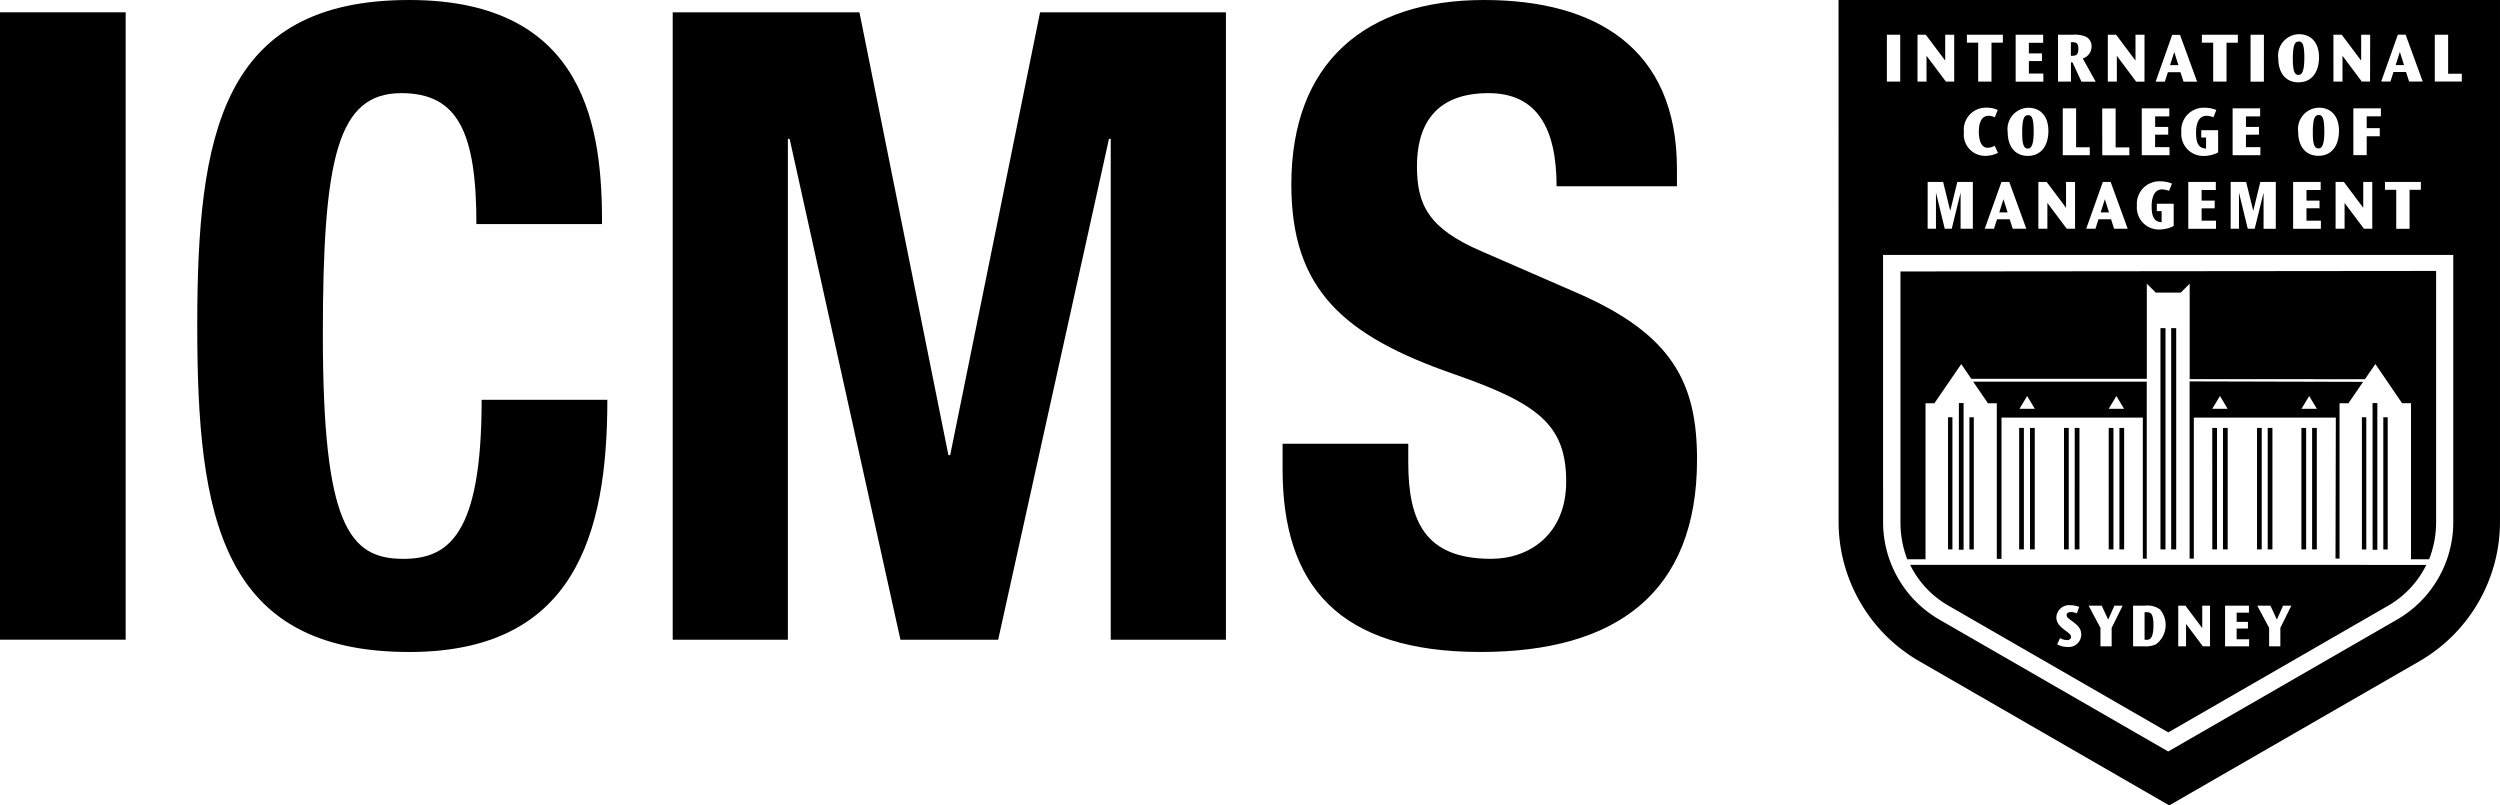 <svg xmlns="http://www.w3.org/2000/svg" viewBox="0 0 227.688 73.355">
  <defs><clipPath id="a"><path fill="none" d="M0 0h227.687v73.355H0z" data-name="Rectangle 10"/></clipPath>
  </defs>
  <g fill="currentColor" clip-path="url(#a)" data-name="Group 8">
    <path d="M195.429 55.755h-.112v2.511h.092c.256 0 .717.106.717-1.322 0-1.189-.315-1.189-.7-1.189M188.616 58c0-.185-.145-.3-.414-.5l-.133-.1c-.507-.375-.786-.7-.786-1.193a1.157 1.157 0 0 1 1.27-1.087 2.083 2.083 0 0 1 .809.162l-.213.584a1.3 1.3 0 0 0-.532-.124c-.258 0-.4.111-.4.281s.124.268.381.458l.152.114c.447.33.8.626.8 1.2a1.138 1.138 0 0 1-1.265 1.125 1.9 1.9 0 0 1-.925-.235l.257-.57a1.384 1.384 0 0 0 .629.184c.268 0 .375-.151.375-.3m1.6-2.836h1.194l.586 1.267.569-1.267h.75l-1 2.022v1.677h-1.02v-1.677Zm4.05 0h1.055a1.972 1.972 0 0 1 1.39.335 2.2 2.2 0 0 1-.359 3.182 2.243 2.243 0 0 1-1.122.182h-.964Zm4.113 0h.655l1.531 2.04v-2.04h.708v3.7h-.652l-1.53-2.04v2.04h-.712Zm4.264 0h2.174v.637h-1.119v.834h1.029v.608h-1.029v.98h1.137v.64h-2.192Zm2.934 0h1.2l.585 1.267.565-1.267h.752l-1 2.022v1.677h-1.022v-1.677Zm-31.614-3.719a8.684 8.684 0 0 0 3.389 3.658l20.121 11.6 20.13-11.6a8.736 8.736 0 0 0 3.368-3.653Zm36.608-1.405h.429V38.972h-.429Zm-.974 0h.43V38.972h-.43Zm-3.069 0h.429V38.972h-.429Zm-.974 0h.428V38.972h-.428Zm-3.1 0h.428V38.972h-.428Zm-.972 0h.427V38.972h-.433Zm-8.46 0h.43V38.972h-.43Zm-.976 0h.432V38.972h-.432Zm-3.095 0h.431V38.972h-.431Zm-.977 0h.432V38.972h-.432Zm-3.094 0h.432V38.972h-.436Zm-.989 0h.43V38.972h-.43Zm-6.478 0h.4V38h-.4Zm.987.03h.43v-13.36h-.43ZM179.764 38h-.4v12.04h.4Zm13.685-.768h-1.4l.7-1.166Zm-8.126 0h-1.4l.7-1.166Zm9.836 13.646h.357V34.759h-15.81l1.345 1.967h.808V50.9h.428V38.032h12.872Zm1.606-.839h.458V29.884h-.458Zm.975 0h.458V29.884h-.458Zm13.269-12.808h-1.4l.7-1.166Zm-8.128 0h-1.4l.7-1.166Zm11-.5 1.338-1.953-15.8-.042v16.14h.385V38.032h12.932l-.029 12.837.368.007v-14.15Zm1.229 13.312h.4V38h-.4Zm.975.03h.432V36.709h-.436Zm.975-.03h.4V38h-.4Zm-25.36-31.9-.379 1.2h.755Zm-9.615 1.2h.756l-.377-1.2Zm3.133-7.314c0-1.227-.156-1.54-.5-1.54s-.548.26-.548 1.6c0 .906.1 1.442.51 1.442.245 0 .535-.168.535-1.505m4.069-7.561c0-.492-.129-.621-.549-.621h-.13V5.08h.13c.4 0 .549-.15.549-.619m8.355 1.472h.758l-.377-1.2Zm12.231-.612c0-1.227-.154-1.54-.5-1.54s-.55.259-.55 1.6c0 .9.1 1.441.511 1.441.246 0 .535-.167.535-1.505m1.822 6.7c0-1.227-.157-1.54-.5-1.54s-.548.26-.548 1.6c0 .906.1 1.442.512 1.442.244 0 .535-.168.535-1.505m6.5-6.089h.757l-.377-1.2Zm6.022 1.5h-2.46V3.166h1.215v3.548h1.245Zm-3.559 0h-1.241l-.279-.866h-1.145l-.275.866h-.842l1.515-4.266h.709Zm-3.81 3.173h-1.292v1.072h1.188v.739h-1.188v1.718h-1.216V9.868h2.509Zm-.986-3.173h-.756l-1.755-2.345v2.352h-.825V3.166h.759l1.766 2.353V3.166h.819Zm-2.832 4.5c0 1.252-.6 2.266-1.875 2.266-1.214 0-1.839-.929-1.839-2.184a1.942 1.942 0 0 1 1.9-2.2c.949 0 1.816.615 1.816 2.122m-1.82-6.7c0 1.255-.6 2.269-1.875 2.269-1.212 0-1.834-.93-1.834-2.184a1.939 1.939 0 0 1 1.891-2.2c.955 0 1.819.615 1.819 2.119m-3.938 15.607h-1.112v-3.3l-.808 3.294h-.632l-.8-3.294v3.294h-.757V16.57h1.408l.649 2.636.645-2.636h1.409Zm-1.083-13.4h-1.213V3.166h1.216Zm-1.634 4.833V13.4h1.315v.735h-2.529V9.868h2.508v.732h-1.294v.963h1.19v.7Zm-.739-8.382h-1.03v3.541h-1.215V3.883h-1.026v-.717h3.275Zm-3.708 3.549h-1.239l-.28-.866h-1.142l-.28.866h-.838l1.51-4.266h.712Zm-4.794 0h-.759l-1.759-2.36v2.352h-.822V3.166h.759l1.762 2.353V3.166h.822Zm-3.85 2.436h1.222v3.547h1.249v.718h-2.465Zm-1.767-4.543 1.175 2.107h-1.3l-.815-1.764h-.14v1.756h-1.177V3.166h1.3a2.673 2.673 0 0 1 1.155.143.951.951 0 0 1 .6.9 1.152 1.152 0 0 1-.788 1.116m-3.145 6.607c0 1.252-.6 2.266-1.873 2.266-1.215 0-1.834-.929-1.834-2.184a1.94 1.94 0 0 1 1.893-2.2c.949 0 1.814.615 1.814 2.122m-.454-4.5h-2.527v-4.27h2.506V3.9h-1.301v.963h1.189v.7h-1.189V6.7h1.312Zm-3.692-3.553h-1.035v3.549h-1.214V3.883h-1.026v-.717h3.276Zm-3.55 8.124a2.005 2.005 0 0 1 2.049-2.2 2.37 2.37 0 0 1 1.035.207l-.267.67a1.385 1.385 0 0 0-.562-.14c-.892 0-.892 1.209-.892 1.434 0 .375.04 1.481.815 1.481a1.306 1.306 0 0 0 .627-.187l.3.652a2.625 2.625 0 0 1-1.187.271 1.943 1.943 0 0 1-1.914-2.19m-.6 4.563h1.412v4.264h-1.115V17.54l-.806 3.294h-.637l-.8-3.294v3.294h-.758V16.57h1.409l.648 2.636Zm-.284-9.136h-.758l-1.764-2.352v2.352h-.82V3.166h.755l1.766 2.353V3.166h.819Zm-4.918 0h-1.215V3.166h1.215Zm10.247 13.4-.278-.865h-1.151l-.279.865h-.839l1.518-4.262h.712l1.555 4.264Zm8.207-4.264h.71l1.554 4.266h-1.24l-.275-.865h-1.145l-.278.865h-.841Zm-3.651-6.7h1.215v3.547h1.246v.718h-2.46Zm-1.4 8.614v2.352h-.821V16.57h.756l1.764 2.353V16.57h.821v4.264h-.755Zm9.81-6.217V13.4h1.312v.735h-2.526V9.868h2.508v.732h-1.289v.963h1.189v.7Zm.594 7.963v-1h-.437v-.671h1.535v2.028a2.882 2.882 0 0 1-1.3.317 2 2 0 0 1-2.049-2.172 2.048 2.048 0 0 1 2.121-2.216 2.745 2.745 0 0 1 1.072.207l-.266.667a1.649 1.649 0 0 0-.633-.137c-.89 0-.951 1.132-.951 1.514 0 .572.061 1.155.511 1.382a.961.961 0 0 0 .4.084m3.639-1.26V20.1h1.312v.736h-2.526V16.57h2.509v.736h-1.295v.965h1.19v.7Zm.406-5.442v-1h-.437v-.672h1.536v2.029a2.883 2.883 0 0 1-1.305.316 2 2 0 0 1-2.046-2.172 2.046 2.046 0 0 1 2.115-2.22 2.78 2.78 0 0 1 1.073.207l-.265.665a1.7 1.7 0 0 0-.635-.135c-.889 0-.948 1.13-.948 1.513 0 .575.058 1.155.511 1.382a.922.922 0 0 0 .4.085m9.146 5.442V20.1h1.312v.736h-2.528V16.57h2.509v.736h-1.293v.965h1.188v.7Zm5.17-.045V16.57h.821v4.264h-.755l-1.766-2.352v2.352h-.819V16.57h.755Zm4.219-1.637v3.548h-1.215v-3.548h-1.025v-.717h3.269v.716ZM171.5 23.216h51.932v24.368a10.242 10.242 0 0 1-5.077 8.82l-20.886 12.037-20.876-12.032a10.24 10.24 0 0 1-5.09-8.826ZM227.688 47.5V0h-60.243l.005 47.5a14.673 14.673 0 0 0 7.316 12.7l22.8 13.152L220.387 60.2a14.669 14.669 0 0 0 7.3-12.692" data-name="Path 25"/><path d="M221.232 50.938a9.257 9.257 0 0 0 .637-3.389V24.676l-48.784.048v22.873a9.348 9.348 0 0 0 .619 3.341h1.663V36.725h.809l2.446-3.567.918 1.344h15.983v-8.666l.811.812h2.279l.812-.812v8.691l15.964.008.948-1.379 2.435 3.567h.81v14.215Z" data-name="Path 26"/><path d="M0 1.121h11.444v57.138H0z" data-name="Rectangle 9"/><path d="M43.389 20.407c0-8.323-1.669-11.924-6.834-11.924-5.8 0-7.152 5.843-7.152 22.007 0 17.286 2.384 20.408 7.311 20.408 4.132 0 7.152-2.161 7.152-14.485h11.448c0 12.324-3.019 22.967-18.039 22.967-17.166 0-19.311-12.324-19.311-29.69S20.105 0 37.27 0c16.37 0 17.563 12.084 17.563 20.407Z" data-name="Path 27"/><path d="M61.267 1.121h17.006l8.105 40.333h.159l8.188-40.333h16.926v57.143H101.16V12.645h-.159L90.908 58.264h-8.9L71.916 12.645h-.159v45.619h-10.49Z" data-name="Path 28"/><path d="M128.258 40.414v1.681c0 5.361 1.509 8.8 7.549 8.8 3.5 0 6.834-2.241 6.834-7.043 0-5.2-2.622-7.122-10.171-9.763-10.172-3.521-14.861-7.763-14.861-17.286C117.608 5.683 124.366 0 135.166 0c10.172 0 17.562 4.4 17.562 15.366v1.6h-10.962c0-5.363-1.828-8.483-6.2-8.483-5.164 0-6.516 3.28-6.516 6.642 0 3.521 1.033 5.682 5.88 7.761l8.821 3.843c8.582 3.761 10.807 8.162 10.807 15.125 0 12.084-7.31 17.525-19.708 17.525-12.952 0-18.038-6.082-18.038-16.645v-2.32Z" data-name="Path 29"/>
  </g>
</svg>
